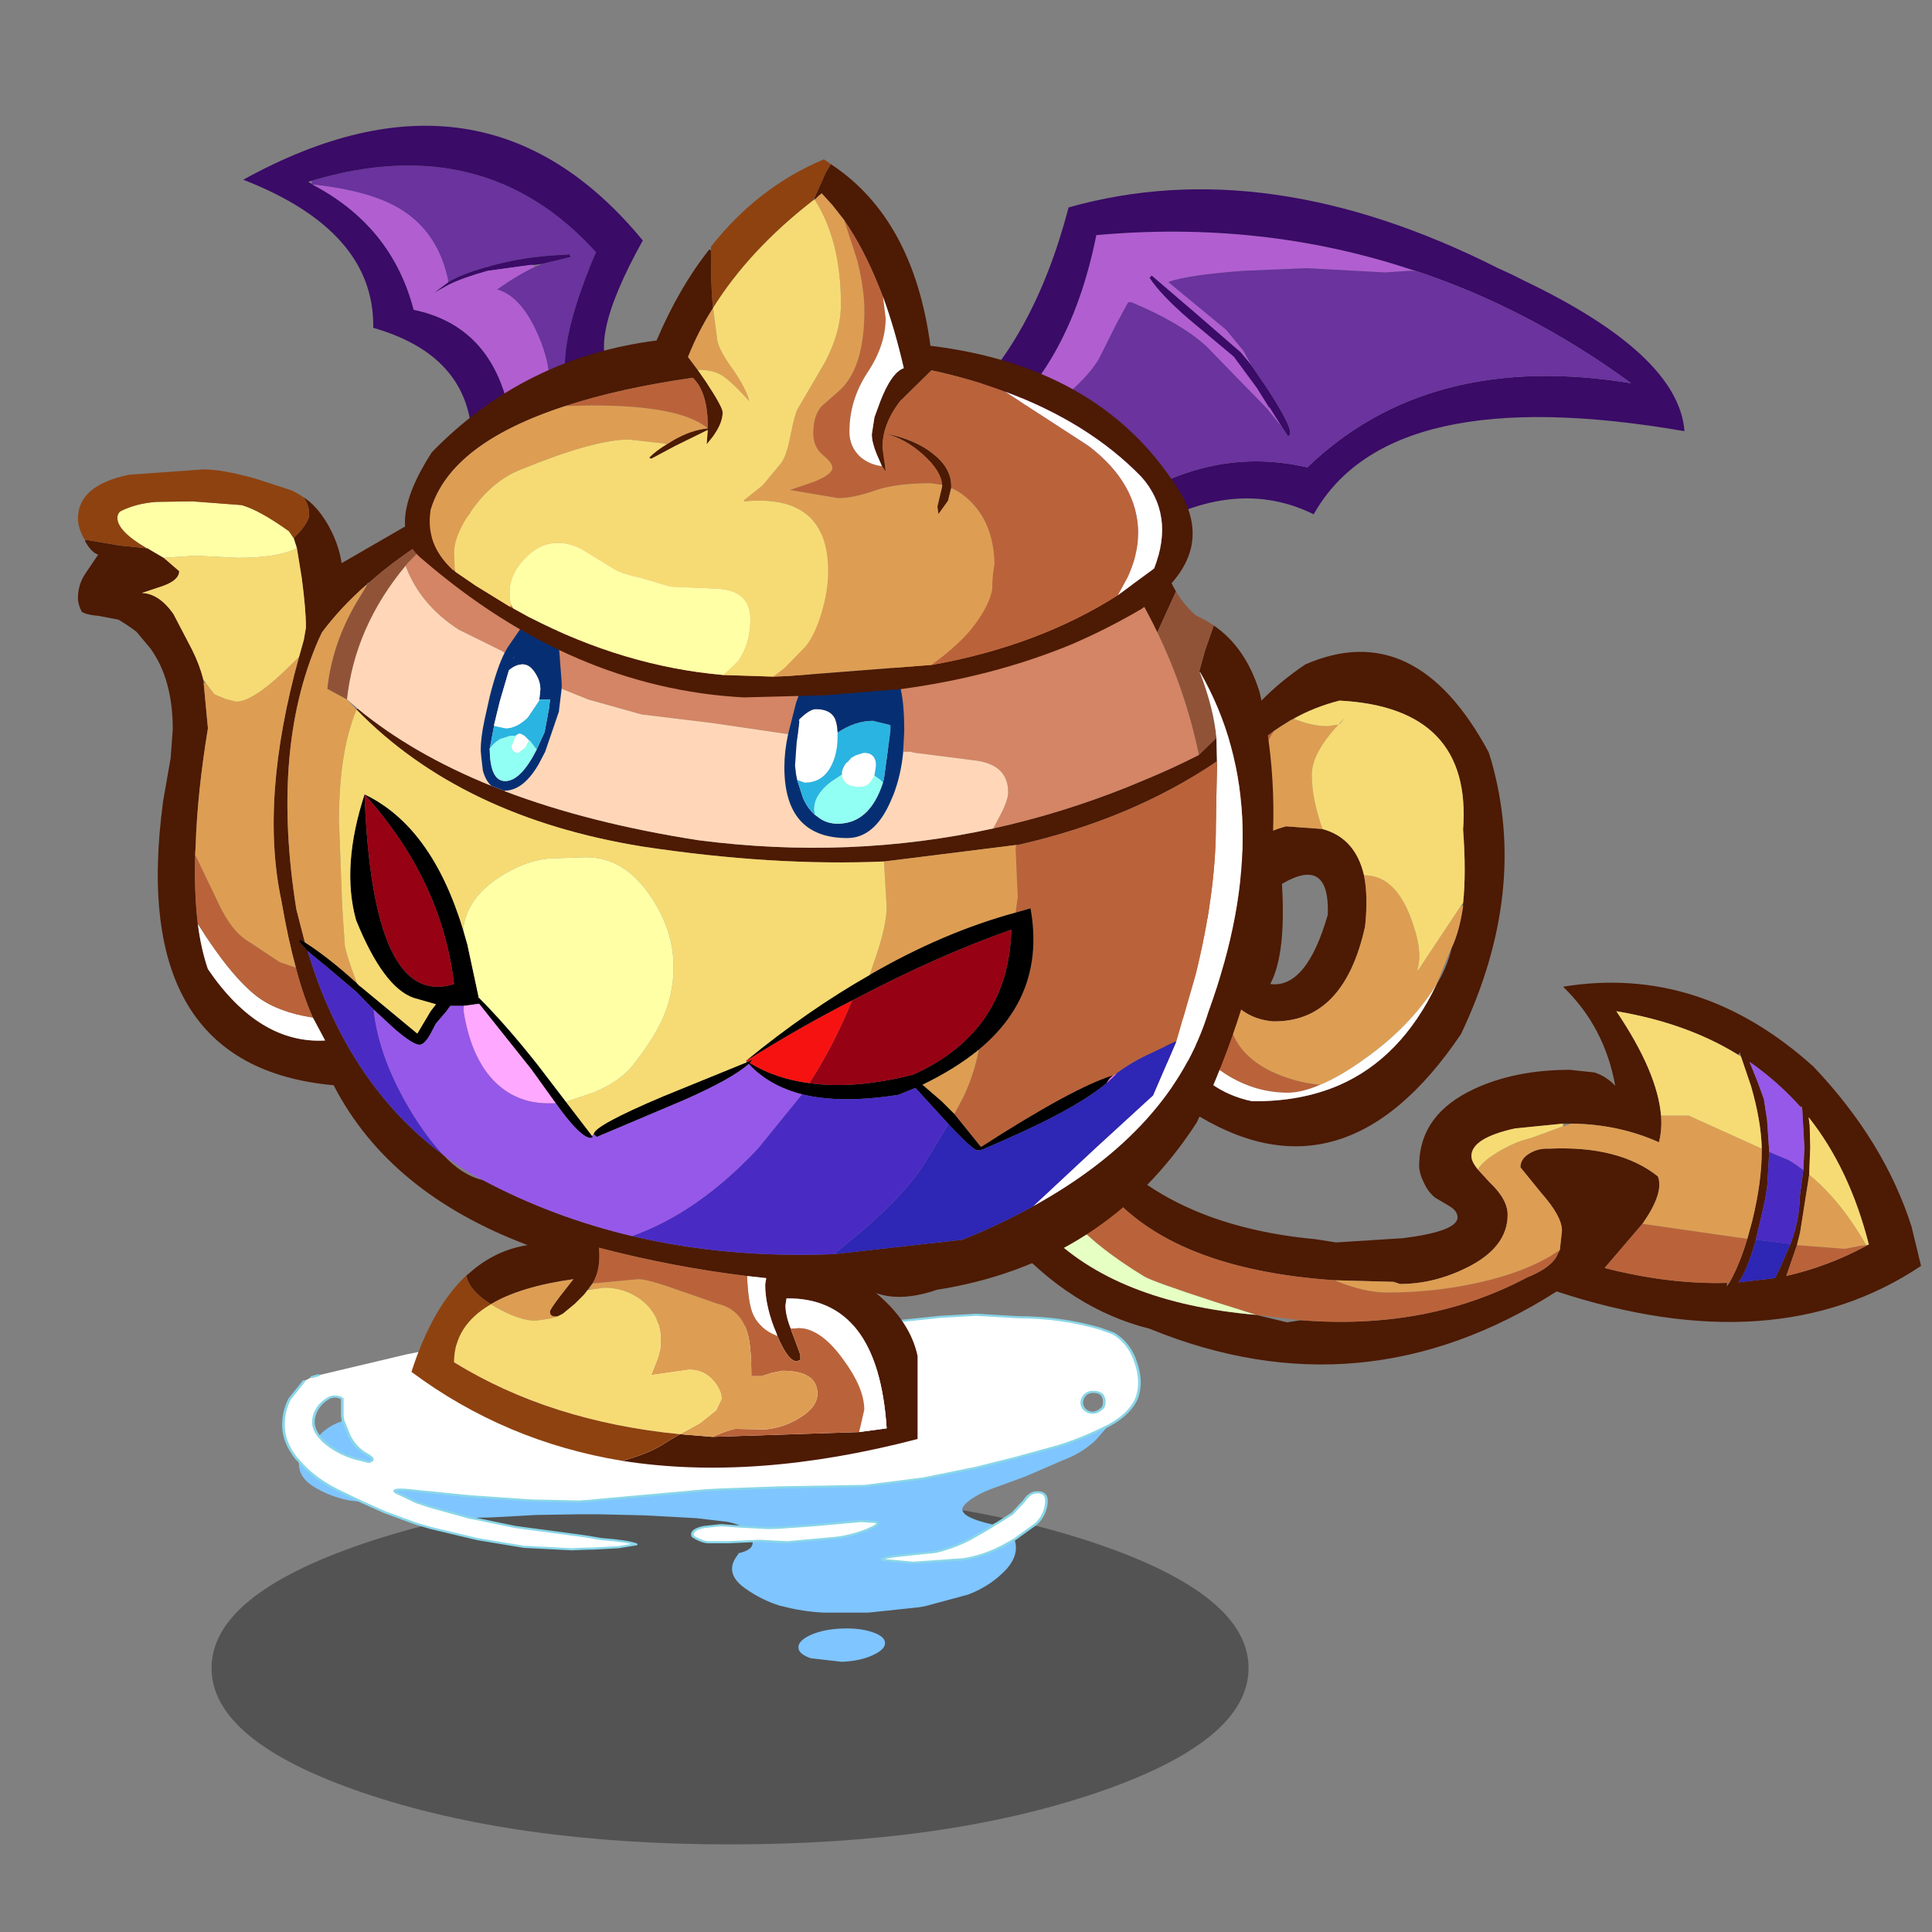 <svg xmlns:ffdec="https://www.free-decompiler.com/flash" xmlns:xlink="http://www.w3.org/1999/xlink" ffdec:objectType="frame" height="90" width="90" xmlns="http://www.w3.org/2000/svg"><rect width="100%" height="100%" fill="#808080" stroke="none"/><use ffdec:characterId="25" height="100.3" transform="matrix(.798 0 0 .798 -.04 5.866)" width="113.35" xlink:href="#a"/><defs><g id="a" transform="translate(.05 -7.35)"><use ffdec:characterId="2" height="34.45" transform="translate(12.35 87.1) scale(.597)" width="101.4" xlink:href="#b"/><use ffdec:characterId="4" height="33.4" transform="translate(55.85 11.05) scale(.622)" width="68.3" xlink:href="#c"/><use ffdec:characterId="6" height="28.35" transform="translate(14.2 7.35) scale(.622)" width="37.5" xlink:href="#d"/><use ffdec:characterId="7" height="49.2" transform="matrix(.516 0 0 .413 16.473 76.688)" width="97.15" xlink:href="#e"/><use ffdec:characterId="9" height="35.85" transform="translate(58.9 57.35) scale(.622)" width="85.6" xlink:href="#f"/><use ffdec:characterId="17" height="93.7" transform="translate(4.55 27.4) scale(.622)" width="133.9" xlink:href="#g"/><use ffdec:characterId="19" height="50.55" transform="translate(23.65 9.3) scale(.622)" width="73.9" xlink:href="#h"/></g><g id="l" fill-rule="evenodd"><path d="m27.65 16.5-1-1.2-4.15-3.6-4.2-3.6-.2.2q1 1.55 3.65 3.85L26 15.7l2.25 3.05.05.1 1 1.6-.2.1-2.2-2.25-3.5-3.6q-2.45-2.2-7-4.1h-.3l-.15.25-1 1.85-1.55 3.1q-.85 1.55-3 3.4-1.25 1.1-4.1 2.2-.65.25-2.15 1.35L3 23.2l-.4-.35q7.95-5.8 10.5-18.55 15.5-1.4 29.45 3.2l.5.15h-.55l-2.35.15-7.35-.4-5.9.25q-5.3.4-7.05 1.05l5.45 4.5 1.6 1.95.75 1.35m1.7 3.95 1.2 1.9-1.45-1.8.25-.1" fill="#b15ed1"/><path d="m29.3 20.45-1-1.6-.05-.1L26 15.7l-4.25-3.55Q19.1 9.85 18.1 8.3l.2-.2 4.2 3.6 4.15 3.6 1 1.2 1.5 2.2q2.15 3.3 2.15 4.15l-.05.2-.15.15-.1-.15-.45-.7-1.2-1.9h-.05m13.75-12.8-.5-.15Q28.6 2.9 13.1 4.3 10.55 17.05 2.6 22.85L0 20.7q7.2-6.4 10.5-19 18.6-5.25 40.3 5.7l1.2.55 1.2.6Q67.75 15.5 68.3 22.7q-27.7-4.8-34.8 7.8-8.2-4.05-18.1 2.9l-2.35-1.95q9.6-7.75 19.85-5.35 11.45-11 30.4-7.9-9.65-7.05-20.25-10.55" fill="#3a0b67"/><path d="m27.65 16.5-.75-1.35-1.6-1.95-5.45-4.5q1.75-.65 7.05-1.05l5.9-.25 7.35.4 2.35-.15h.55q10.6 3.5 20.25 10.55-18.95-3.1-30.4 7.9-10.25-2.4-19.85 5.35L3 23.2l1.15-.45q1.5-1.1 2.15-1.35 2.85-1.1 4.1-2.2 2.15-1.85 3-3.4l1.55-3.1 1-1.85.15-.25h.3q4.55 1.9 7 4.1l3.5 3.6 2.2 2.25.2-.1h.05l-.25.1 1.45 1.8.45.7.1.15.15-.15.05-.2q0-.85-2.15-4.15l-1.5-2.2" fill="#6a339e"/></g><g id="m" fill-rule="evenodd"><path d="m28.05 12.95 2.7-.65-.15-.25-.6.05q-3.85.15-7.35 1.2-2.15.6-3.4 1.35-.9-4.6-4.45-6.8Q12 6.1 6.5 5.5l-.05-.05-.05-.3Q22.65.3 33.1 11.85q-4.5 10.55-2.05 13.8L27.8 27l.75-1.8.15-1.35q0-2.1-1.35-4.9-1.5-3.05-3.55-3.6 2-1.4 3.5-2.1l.75-.3" fill="#6a339e"/><path d="M19.25 14.65q1.25-.75 3.4-1.35 3.5-1.05 7.35-1.2l.6-.05.15.25-2.7.65-.75.1h-.35l-4 .55q-2.2.6-3.65 1.3l-1.45.8 1.4-1.05m11.8 11q-2.45-3.25 2.05-13.8Q22.65.3 6.4 5.15l-.3.1.35.2.05.05q7.45 3.9 9.5 11.75 7.7 1.6 9.15 10.5l-3.75.6q-.8-7-9.2-9.4.15-9.1-12.2-13.9 22.55-12.45 37.5 5.7-5.6 10.05-2.6 12.7l-3.85 2.2" fill="#3a0b67"/><path d="M27.3 13.25q-1.5.7-3.5 2.1 2.05.55 3.55 3.6 1.35 2.8 1.35 4.9l-.15 1.35-.75 1.8-2.65.75q-1.45-8.9-9.15-10.5Q13.95 9.4 6.5 5.5q5.5.6 8.3 2.35 3.55 2.2 4.45 6.8l-1.4 1.05 1.45-.8q1.45-.7 3.65-1.3l4-.55h.35v.2" fill="#b15ed1"/></g><g id="e"><path d="M92.6 11.3q.3.5.25 1.15 0 .6-.4.95-.45.45-.95.45-.55-.05-.9-.5-.3-.4-.3-1 .05-.65.45-1.1l.05-.05q.4-.35.9-.3.45 0 .8.3l.1.1" fill="#fff" fill-opacity="0" fill-rule="evenodd" transform="translate(.15 .15)"/><path d="m58.4 2.4 1.4-.2 5.6-.75L74.25.3l4.1-.3 4.75.35q4.85 0 9.25 1.6l.55.25 1 .45q1.6 1.2 2.35 3.5l.1.35q.85 2.85.2 5.2l-.2.55q-.7 1.6-2.3 2.9l-.55.4-.2.15-.2.1q-2.7 1.7-5.4 2.75l-4.95 1.7-4.3 1.35-6.1 1.55-6.65 1.05h-.35l-9.25.2-6.7.3-1.55.1-12.05 1.35-.8.1-.35.05h-.1l-1.1.1-5.45-.15-6.95-.6-6-.75q-3-.45-2.35.2l2.35 1.4 1.45.6 4.6 1.6.25.05h.05L26.25 30l5.1.85 2.1.35 1.1.2.45.1.95.2q3.05.3 3.95.75l-2 .4-2.9.2h-.45l-1.1.05-.8.05-5.45-.35-5.3-1.1-5.2-1.55-1.65-.6-3.6-1.65-2.6-1.45L6.1 24.8q-2.7-1.7-4.35-4.1l-.1-.2-.1-.05Q-.1 17.95 0 15.25q.05-1.8.7-3.35l1.6-2.5.9-.6.75-.25L13.9 5.6q25.5-6.65 44.5-3.2m22 27.3.05-.05.3-.2 1.7-1.35 1.35-1.8q.5-.95 1.1-1.15l.2-.05q1.35-.15 1.2 1.55-.15 1.7-1.15 2.9L83.2 31.3l-.1.1-.4.35-.9.65q-2.35 1.65-4.85 2.15l-5.7.5-3.5-.4q-.2-.35 2.3-.65l3.8-.5q2.2-.7 3.9-1.85l1.75-1.25.9-.7M53.05 32l-2.75.15h-2.2q-.65 0-1.5-.6l-.3-.25-.05-.25q0-.7 1.3-1.05l1.85-.25h.2l2.2.2h.05l3.05.2 1.2-.05 3.9-.35 5.35-.6 1.75.15q.55.3-1.4 1.25-1.95.9-3.85 1.05l-4.8.55-.95-.05-.75-.05-1.3-.1h-.4l-.55.05h-.05M92.6 11.3l-.1-.1q-.35-.3-.8-.3-.5-.05-.9.3l-.05.05q-.4.45-.45 1.1 0 .6.3 1 .35.45.9.5.5 0 .95-.45.4-.35.4-.95.05-.65-.25-1.15M6.75 15l-.1-.65V11.9l-.15-.15q-.85-.45-1.55.15-1.1.85-1.45 2.3-.4 1.55.5 2.95l.5.7q1.45 1.65 3.55 2.45l1.6.5q.9-.3-.25-1.1-1.2-.8-1.95-2.55L6.75 15" fill="#fff" fill-rule="evenodd" transform="translate(.15 .15)"/><path d="m93.3 15.7-1.4 2q-1.6 1.9-3.8 2.9l-4.15 2.25-3.95 1.8q-1.45.7-2.4 1.6-.4.35-.7.85-.7 1.45 3.5 2.6l-.9.7-1.75 1.25q-1.7 1.15-3.9 1.85l-3.8.5q-2.5.3-2.3.65l3.5.4 5.7-.5q2.5-.5 4.85-2.15l.9-.65q.55 2.05-.8 4.05-1.8 2.5-4.45 3.75l-4.9 1.65-.7.15-5.7.75H61.1q-2.4-.15-4.65-.9l-.35-.1q-2.05-.8-3.9-2.45-2.4-2.15-.85-4.65l.15-.3q1.75-.5 1.55-1.7h.05l.55-.05h.4l1.3.1.75.05.95.05 4.8-.55q1.9-.15 3.85-1.05 1.95-.95 1.4-1.25l-1.75-.15-5.35.6-3.9.35-1.2.05-3.05-.2-.05-.05q-.85-.5-1.7-.65l-3.4-.5-5.9-.4-5.2-.15h-2.15l-4.95.1-5.05.35-2.1.05h-.25l-4.6-1.6-1.45-.6-2.35-1.4q-.65-.65 2.35-.2l6 .75 6.95.6 5.45.15 1.1-.1h.1l.35-.05.8-.1 12.05-1.35 1.55-.1 6.7-.3 9.25-.2h.35l6.65-1.05 6.1-1.55 4.3-1.35 4.95-1.7q2.7-1.05 5.4-2.75l.2-.1M8.85 26.45l-1.4-.2q-2.25-.55-4.1-2-1.75-1.4-1.6-3.55 1.65 2.4 4.35 4.1l2.75 1.65m50.8 18.8q1.45-.8 3.5-.9 2.05-.1 3.45.5 1.45.6 1.45 1.55 0 .95-1.45 1.75-1.4.8-3.45.9l-3.5-.5q-1.4-.6-1.4-1.55 0-.95 1.4-1.75M6.75 15l.7 2.15Q8.2 18.9 9.4 19.7q1.15.8.25 1.1l-1.6-.5q-2.1-.8-3.55-2.45l-.5-.7.25-.35q1.1-1.3 2.5-1.8" fill="#7fc5ff" fill-rule="evenodd" transform="translate(.15 .15)"/><path d="m58.55 2.55 1.4-.2 5.6-.75L74.4.45l4.1-.3 4.75.35q4.85 0 9.25 1.6l.55.25 1 .45q1.6 1.2 2.35 3.5l.1.35q.85 2.85.2 5.2l-.2.55q-.7 1.6-2.3 2.9l-.55.4-.2.15-.2.1q-2.7 1.7-5.4 2.75l-4.95 1.7-4.3 1.35-6.1 1.55-6.65 1.05h-.35l-9.25.2-6.7.3-1.55.1-12.05 1.35-.8.1-.35.05h-.1l-1.1.1-5.45-.15-6.95-.6-6-.75q-3-.45-2.35.2l2.35 1.4 1.45.6 4.6 1.6.25.05h.05l4.85 1.25 5.1.85 2.1.35 1.1.2.45.1.95.2q3.05.3 3.95.75l-2 .4-2.9.2h-.45l-1.1.05-.8.05-5.45-.35-5.3-1.1-5.2-1.55-1.65-.6-3.6-1.65L9 26.6l-2.75-1.65q-2.7-1.7-4.35-4.1l-.1-.2-.1-.05Q.05 18.1.15 15.4q.05-1.8.7-3.35l1.6-2.5m78.1 20.3.05-.05.3-.2 1.7-1.35 1.35-1.8q.5-.95 1.1-1.15l.2-.05q1.35-.15 1.2 1.55-.15 1.7-1.15 2.9l-1.95 1.75-.1.1-.4.35-.9.65Q79.6 34.2 77.1 34.7l-5.7.5-3.5-.4q-.2-.35 2.3-.65l3.8-.5q2.2-.7 3.9-1.85l1.75-1.25.9-.7m-27.35 2.3-2.75.15h-2.2q-.65 0-1.5-.6l-.3-.25-.05-.25q0-.7 1.3-1.05l1.85-.25h.2l2.2.2H52l3.05.2 1.2-.05 3.9-.35 5.35-.6 1.75.15q.55.3-1.4 1.25-1.95.9-3.85 1.05l-4.8.55-.95-.05-.75-.05-1.3-.1h-.4l-.55.05h-.05M3.35 8.95l.75-.25m88.65 2.75q.3.5.25 1.15 0 .6-.4.95-.45.45-.95.45-.55-.05-.9-.5-.3-.4-.3-1 .05-.65.45-1.1l.05-.05q.4-.35.9-.3.45 0 .8.3l.1.1M4.15 17.3q-.9-1.4-.5-2.95.35-1.45 1.45-2.3.7-.6 1.55-.15l.15.15v2.45l.1.65.7 2.15q.75 1.75 1.95 2.55 1.15.8.25 1.1l-1.6-.5q-2.1-.8-3.55-2.45l-.5-.7z" fill="none" stroke="#89d6e8" stroke-linecap="round" stroke-linejoin="round" stroke-width=".3"/></g><g id="n" fill-rule="evenodd"><path d="M27.4 31.7q11.85.95 21.2-4 2.1-.85 2.75-1.9l.35-.7.2-1.8q0-1.35-1.95-3.55L48 17.35q0-.8.85-1.3.8-.5 1.85-.45 6.55-.3 10.2 2.6.6 1.55-1.45 4.45L55.9 26.8q6.05 1.55 11.5 1.4l-.05.35.25-.35q.95-1.65 1.7-4.15l.45-1.65q.9-3.65.9-6.6v-.2q-.05-2.55-1-5.85l-.95-2.8-.1-.4-.15.25Q63.6 3.8 57 2.7q3.85 5.7 4.2 9.8.1 1.35-.2 2.5-3.8-1.7-8.2-1.75H52l-4.5.45q-4.1.9-4.1 2.6 0 .5.6 1.25l1.1 1.2q1.7 1.6 1.7 3.05 0 3.1-3.9 5-3.05 1.5-6.2 1.5l-.6-.2-5.55-.15Q15.25 26.9 9.1 19.4l-3.55 2.45L3.4 23.3q6.55 6.75 19.8 7.9l2.9.7 1.3-.2M10.2 16.8q6.7 6.2 18.6 7.3l.3.05 1.6.25L37 24q5.1-.65 5.1-1.95 0-.6-.75-1.05L40 20.2q-.7-.55-1.1-1.5-.45-.9-.4-1.7.1-4.65 5.15-7 3.85-1.8 9-1.8l2.3.25q1.1.35 1.95 1.25-1-5.55-4.9-9.3 12.85-2.1 23.5 7.5 6.7 7.05 9.25 15.15v.05l.85 3.5Q71.95 35.75 51.4 29q-18.3 11.65-38.2 3.5Q5.8 30.65 0 24.1l10.2-7.3m64.1-5.1q-2.15-2.4-4.8-4.25l.75 1.85.6 1.65.3 1.95.2 2.95v.05l-.15 2.6q0 1.2-1 5.15l-.1.5q-.85 3-1.65 4l3.45-.4.55-1.15.9-2.05q.85-2.3.85-4.3l.35-2.65.1-2.1-.2-3.6-.05-.3-.1.1m6.4 12.9q-1.8-7.1-5.65-11.95l.1.8.05 2.05-.1 2.55-.85 5.4-.3 1.2-1 2.9q3.95-.9 7.55-2.85l.2-.1" fill="#4d1a03"/><path d="M23.2 31.2 19.4 30q-5.85-1.9-6.7-2.4-4.7-2.85-7.15-5.75L9.1 19.4q6.15 7.5 21.45 8.55 2.75 1.15 4.95 1.15 4.9 0 9.5-1.15 4.15-1.05 6.7-2.85l-.35.7q-.65 1.05-2.75 1.9-9.35 4.95-21.2 4l-4.1-.5h-.1m57.3-6.5q-3.6 1.95-7.55 2.85l1-2.9 4.5.35 1.25-.25.75-.1.05.05m-11.2-.65q-.75 2.5-1.7 4.15h-.2q-5.45.15-11.5-1.4l3.55-4.15 8.7 1.25 1.15.15" fill="#ba633a"/><path d="M51.7 25.1q-2.55 1.8-6.7 2.85-4.6 1.15-9.5 1.15-2.2 0-4.95-1.15l5.55.15.6.2q3.15 0 6.2-1.5 3.9-1.9 3.9-5 0-1.45-1.7-3.05l-1.1-1.2q.45-.75 1.75-1.55 1.7-1.05 3.25-1.4l3-1.1.8-.25q4.4.05 8.2 1.75.3-1.15.2-2.5h2.6l6.85 3.1v.2q0 2.95-.9 6.6l-.45 1.65-1.15-.15-8.7-1.25q2.05-2.9 1.45-4.45-3.65-2.9-10.2-2.6-1.05-.05-1.85.45-.85.5-.85 1.3l1.95 2.4q1.95 2.2 1.95 3.55l-.2 1.8m23.4-7.05q2.95 2.4 5.35 6.6l-.75.1-1.25.25-4.5-.35.3-1.2.85-5.4" fill="#dd9e53"/><path d="m75.1 18.05.1-2.55-.05-2.05-.1-.8Q78.9 17.5 80.7 24.6l-.25.05q-2.4-4.2-5.35-6.6m-6.4-11.1.95 2.8q.95 3.3 1 5.85l-6.85-3.1h-2.6q-.35-4.1-4.2-9.8 6.6 1.1 11.45 4.1l.25.15M44 17.55q-.6-.75-.6-1.25 0-1.7 4.1-2.6l4.5-.45v.25l-3 1.1q-1.55.35-3.25 1.4-1.3.8-1.75 1.55" fill="#f6db74"/><path d="M5.55 21.85Q8 24.75 12.7 27.6q.85.5 6.7 2.4l3.8 1.2Q9.95 30.05 3.4 23.3l2.15-1.45" fill="#e6ffc2"/><path d="m71.35 15.9 1.9.8q.65.4 1.3.9l-.35 2.65q0 2-.85 4.3l-3.25-.4.1-.5q1-3.95 1-5.15l.15-2.6" fill="#492bc4"/><path d="m73.35 24.55-.9 2.05-.55 1.15-3.45.4q.8-1 1.65-4l3.25.4" fill="#2e26b4"/><path d="m74.3 11.7.15.2.2 3.6-.1 2.1q-.65-.5-1.3-.9l-1.9-.8v-.05l-.2-2.95-.3-1.95-.6-1.65-.75-1.85q2.65 1.85 4.8 4.25" fill="#9658e9"/></g><g id="g"><use ffdec:characterId="10" height="46.4" transform="translate(100.4 17.15)" width="33.5" xlink:href="#i"/><use ffdec:characterId="12" height="93.7" width="112.2" xlink:href="#j"/></g><g id="i" fill-rule="evenodd"><path d="M116.8 33.75q3.1.85 3.9 4.35.4 2 .1 4.8-2 9.05-8.7 8.9-2.55-.25-3.95-2.15v-.1l-.05.05q-1.1-1.6-1.5-4.2l1.5 1.6 1-8.4q-2.1.95-3.6 4.7 1-3.85 2.75-6.2l.15-.2q2-2.65 5-3.4l3.4.25M130 40.7q.3-2.85 0-6.9.85-11.45-11.6-12.1-2.35.6-4.3 1.7l-.3.15-.95.6-.6.4Q107 28.3 104.5 36q1.3-11.4 10.7-17.7 10.35-4.5 17.2 8.25l.25.8q3.5 12.3-2.85 25.65-11.1 16.45-25.4 7.2-2.85-2.7-2.2-8.2l.8 1.7.35.6q2.45 4.1 6.85 5 4.55.05 8.15-1.5 5.85-2.55 9.15-9.45 1-1.6 1.45-3.5.7-1.5 1.05-3.85v-.3m-18.1 7.6q3.4.45 5.4-6.5.2-5.55-4.3-2.9.4 6.6-1.1 9.4" fill="#4d1a03" transform="translate(-100.4 -17.15)"/><path d="M102.2 52q-4.55-6.45 2.3-16 2.5-7.7 7.75-11.45-1.2 1.85-2.5 5.45-1.45 4.15-1.45 5.9l.1 1-.15.2q-1.75 2.35-2.75 6.2 1.5-3.75 3.6-4.7l-1 8.4-1.5-1.6q.4 2.6 1.5 4.2l.05.05q-.25.4-.25.75 0 4.1 4.1 6.1 2.25 1.05 4.6 1.25-1.75.75-3.05.75-3.1 0-5.85-1.75-3.75-2.4-4.45-7.15l-.05-.1v.1q-.3.25-.3 2.35l.1 1.75-.8-1.7" fill="#ba633a" transform="translate(-100.4 -17.15)"/><path d="M118.3 23.95q-2.5 2.7-2.5 4.7 0 2.25 1 5.1l-3.4-.25q-3 .75-5 3.4l-.1-1q0-1.75 1.45-5.9 1.3-3.6 2.5-5.45l.6-.4.95-.6.3-.15q1.7.7 3.2.7l1-.15m2.4 14.15h.05q2.75 0 4.25 3.75 1.3 3.3.7 5.15v.1h.05v-.05l4.05-6.1.2.05q-.35 2.35-1.05 3.85l-.05.05-1.4 3.45q-2.4 3.85-6.5 6.8-2.45 1.8-4.4 2.6-2.35-.2-4.6-1.25-4.1-2-4.1-6.1 0-.35.25-.75 1.4 1.9 3.95 2.15 6.7.15 8.7-8.9.3-2.8-.1-4.8" fill="#dd9e53" transform="translate(-100.4 -17.15)"/><path d="M116.8 33.75q-1-2.85-1-5.1 0-2 2.5-4.7l-1 .15q-1.5 0-3.2-.7 1.95-1.1 4.3-1.7 12.45.65 11.6 12.1.3 4.05 0 6.9l-.2.25-4.05 6.1-.05-.05q.6-1.85-.7-5.15-1.5-3.75-4.25-3.75h-.05q-.8-3.5-3.9-4.35m1.5-9.8.2-.15.4-.5-.6.65" fill="#f6db74" transform="translate(-100.4 -17.15)"/><path d="M127.5 48.35q-3.3 6.9-9.15 9.45-3.6 1.55-8.15 1.5-4.4-.9-6.85-5l-.35-.6-.1-1.75q0-2.1.3-2.35h.05q.7 4.75 4.45 7.15 2.75 1.75 5.85 1.75 1.3 0 3.05-.75 1.95-.8 4.4-2.6 4.1-2.95 6.5-6.8" fill="#fff" transform="translate(-100.4 -17.15)"/></g><g id="o" fill-rule="evenodd"><path d="m96.95 7.9 4.95.3q.25 1.75 1.15 3.25l-1.75 3.85q-1.85-3.85-4.35-7.4m9.65 6.75q3 2.05 4.3 6.25 4.35 18.5-5.9 40.4Q96.45 74.5 80.6 77q-3.35 1.15-5.7.3 3.2 2.65 3.9 5.9V91q-15.3 4-27.7 2.05 2.35-.65 3.65-1.45.95-.6 1.75-1.05l3.05.25 13.75-.45 2.6-.35q-.8-12.3-9.4-12.2l-.1.65q0 .95.5 2.2v.05l.35.9.55 1.5v.5l-.35.1q-.8 0-1.8-2.35l-.05-.15q-1.1-2.6-1.1-4.7l.1-.6-1.8-.2h-.05q-6.95-.85-13.85-2.65.2 2-.6 3.35l-.3.4-.1.1-.05.1-.35.45-.85.85-1.15.95-.3.15-.2.1h-.2q-.5 0-.5-.45 0-.2.95-1.45L46.5 76q-5 .7-7.75 2.35-2.05-1.3-2.3-2.7l.15-.1q2.45-2.25 5.6-2.75-13-4.9-18.2-15Q4.6 56.05 8 31.1l.7-4 .2-2.7q0-4.7-2.1-7.6l-1.3-1.55q-.55-.45-1.7-1.15l-1.85-.35q-1.2-.1-1.6-.4Q0 12.65 0 12.1q0-1.25.65-2.25L1.9 8Q1.25 7.8.65 6.7l.05-.1 3.25.55 2.5.25.15.05 1.45.85L9.5 9.55q0 .85-1.55 1.4L6 11.6q1.6.05 2.95 1.95l1.75 3.35q.7 1.4 1.05 2.75h-.05l.05.05.05.35.4 4.25q-1 6.1-1.15 11l-.05.85q-.1 3.6.25 6.5.3 2.35.95 4.25 4.8 7.05 11 6.7l-1.15-2.15q-.9-2-1.6-4.7Q19.7 44 19.1 40.5q-2.05-9.55 1.65-22.9l.45-1.6.2-1.15q0-1.7-.4-4.7l-.45-2.75-.3-.95.75-.8q.7-.9.7-1.4 0-.95-.55-1.65 1.2.75 2.2 2.4 1.1 1.85 1.4 3.8l8.65-5 3.85.25q-1.9.95-3.6 2-3.6 2.15-6.35 4.6h-.1l-.05.1-.1.1q-2.4 2.1-4.15 4.45l-.35.75Q18.1 26.3 20.5 41.3l.8 3.1-.5-.3-.05.2.8.9.55 1.7q3.85 11.25 12.2 17.45 1.75 1.9 3.7 2.35 6.6 3.5 14 5.25 8.9 2.1 18.95 1.7L83 72.3q3.6-1.45 6.65-3.15 13.05-7.2 16.45-18.25 6.8-18.7-.8-31.9l-.1.1.55-2 .85-2.45m.25 10.55.05 2.2q-8.05 5.45-18.7 7.85h-.15l-12.4 1.55q-10.4.45-22.65-1.4-17-2.75-26.85-12.85l.1-.1Q31.4 26.7 38.8 29.7l1.2.45h.05v.05q7.9 3 18.15 4.6 14.25 1.85 27.7-1.1 6.35-1.4 12.5-3.85l2.05-.85q2.4-1 4.75-2.2l1.65-1.6" fill="#4d1a03"/><path d="M103.05 11.45q.7 1.2 1.85 2.25.9.4 1.7.95l-.85 2.45-.55 2 .1-.05q1.3 3.4 1.55 6.15l-1.65 1.6q-1.25-6-3.9-11.5l1.75-3.85m-69.4-5.4-2.75 2.8-.15.2q-4.75 5.7-5.5 12.55l-1.85-1q.45-4.2 2.7-8.05l1-1.65.2-.25q2.75-2.45 6.35-4.6" fill="#915338"/><path d="M105.3 19.05V19q7.6 13.2.8 31.9-3.4 11.05-16.45 18.25l5.9-5.5 5.35-4.9 2.2-5.1 1.8-6.25q1.9-7.7 1.9-14l.1-6-.05-2.2q-.25-2.75-1.55-6.15m-83.25 32.4 1.15 2.15q-6.2.35-11-6.7-.65-1.9-.95-4.25 3.1 4.95 5.6 6.85 1.95 1.45 5.2 1.95m51.25 38.9.1-.35.4-1.75q0-2.05-2-4.75-2.1-2.9-4.15-2.9l-.75.05q-.5-1.25-.5-2.2l.1-.65q8.6-.1 9.4 12.2l-2.6.35m-7.75-9.05q-1.55-.65-2.15-1.9-.5-1-.6-3.7l1.8.2-.1.6q0 2.1 1.1 4.7l-.05.1" fill="#fff"/><path d="m37.25 4.05 59.7 3.85q2.5 3.55 4.35 7.4 2.65 5.5 3.9 11.5-2.35 1.2-4.75 2.2l-2.05.85q-6.15 2.45-12.5 3.85l.45-.85q.95-1.7.95-2.55 0-2.65-3.25-3l-5.5-.7-.25-.05-.1-.05h-.75l.05-.2-10.8-1.6-.05.15-7.15-1.05-6.6-.8-5-1.4-2.35-.95-.15-.1-4.5-2.85.05-.05h-.05v.05l-.85-.5-.35-.2-3.95-1.95q-3.65-2.35-5-6l.15-.2 2.75-2.8q1.7-1.05 3.6-2M67.7 23.7v-.2l.05-.1q-.15.1-.05.3" fill="#d38565"/><path d="m40.9 17.7 4.5 2.85.15.1 2.35.95 5 1.4 6.6.8 7.15 1.05.05-.15 10.8 1.6-.05.2h.75l.1.05.25.05 5.5.7q3.25.35 3.25 3 0 .85-.95 2.55l-.45.85q-13.45 2.95-27.7 1.1-10.25-1.6-18.15-4.6v-.05H40l-1.2-.45q-7.4-3-12.55-7.25l-.05-.05-.95-.8q.75-6.85 5.5-12.55 1.35 3.65 5 6L39.7 17l.35.2.85.5-.05.05.05-.05m4.3 5h-.05.05m-6.55 3.65v-.15l-.05.05.05.1" fill="#ffd7b8"/><path d="m106.9 27.4-.1 6q0 6.3-1.9 14l-1.8 6.25-2.3 1.1q-1.8.8-3.35 1.95l-.25.15Q93.45 58 84.75 63.6l-2.5-3.1.85-1.6q1-2.1 1.45-4.45 6.3-5.2 4.85-13.25l-1.4.4.2-1.45-.2-4.5.05-.4h.15q10.65-2.4 18.7-7.85M20.45 46.75q.7 2.7 1.6 4.7-3.25-.5-5.2-1.95-2.5-1.9-5.6-6.85-.35-2.9-.25-6.5l2.3 4.8q1.1 2.25 2.4 3.15l3.25 2.15 1.5.5m39.1 44.05q1.5-.65 2.15-.75l2.8.05q1.75-.15 3.25-1.1 1.65-1 1.65-2.25 0-2.15-3.3-2.15l-1 .2-.9.3h-1q0-2.8-.35-4-.65-2.3-2.85-2.8l-3.45-1.2Q53.5 76 52.6 76l-4.3.4q.8-1.35.6-3.35 6.9 1.8 13.85 2.65h.05q.1 2.7.6 3.7.6 1.25 2.15 1.9l.1.05q1 2.35 1.8 2.35l.35-.1v-.5l-.55-1.5-.35-.9v-.05l.75-.05q2.05 0 4.15 2.9 2 2.7 2 4.75L73.4 90l-.1.35-13.75.45" fill="#ba633a"/><path d="m75.65 36.8 12.4-1.55-.05.4.2 4.5-.2 1.45q-6.8 1.85-13.7 5.85l.65-1.9q.95-2.85.95-4.5l-.25-4.25m8.9 17.65q-.45 2.35-1.45 4.45l-.85 1.6-1.2-1.2-1.8-1.55q3.1-1.5 5.3-3.3M27.1 10.9l-1 1.65q-2.25 3.85-2.7 8.05l1.85 1 .9.95q-1.65 3.95-1.65 10.4l.3 8.05.25 3.7q.2 1.1 1.15 3.55-2.7-2.45-4.9-3.85l-.8-3.1q-2.4-15 2.05-25.25l.35-.75q1.75-2.35 4.15-4.45l.05.05m-6.35 6.7q-3.7 13.35-1.65 22.9.6 3.5 1.35 6.25l-1.5-.5-3.25-2.15q-1.3-.9-2.4-3.15l-2.3-4.8.05-.85q.15-4.9 1.15-11l-.4-4.25h.2l.8 1.05 1.05.45 1 .25q1.45 0 4.3-2.65l1.6-1.55M56.5 90.55l1.9-1.05 1.5-1.2.5-1.05q0-.8-.7-1.65-.9-1.1-2.35-1.1l-3.55.5.55-1.4q.35-.9.35-1.8 0-2.5-1.9-3.9-1.5-1.1-3.4-1.1L48 77v-.2l.3-.4 4.3-.4q.9 0 3.95 1.1L60 78.3q2.2.5 2.85 2.8.35 1.2.35 4h1l.9-.3 1-.2q3.3 0 3.3 2.15 0 1.25-1.65 2.25-1.5.95-3.25 1.1l-2.8-.05q-.65.1-2.15.75l-3.05-.25M45 79.5l-.7.2-1.35.2q-1.5 0-3.8-1.3l-.4-.25Q41.5 76.7 46.5 76l-1.25 1.6q-.95 1.25-.95 1.45 0 .45.5.45h.2" fill="#dd9e53"/><path d="m88 41.6 1.4-.4q1.45 8.05-4.85 13.25-2.2 1.8-5.3 3.3l1.8 1.55 1.2 1.2 2.5 3.1q8.7-5.6 12.45-6.75-.4.25-.65.75-1.75 1.45-4.8 3.05-2.45 1.3-6.9 3.2h-.05l-.1.05h-.3q-.4 0-2.7-2.45l-3.1-3.4-1.6.65q-5.4.85-9.05-.05-3.1-.8-5-2.85-1.55 1.4-6.1 3.4l-8.15 3.45-.3-.25q0-.8 6.5-3.55l7.85-3.2.05-.05h.05l.5-.25-.3.35q2.45 1.5 5.6 1.9 4.25.6 9.75-.8 8.95-4.05 9.2-13.6-6.95 2.45-14.45 6.4l-.5.25q-4.6 2.35-9.35 5.3l-.5.3-.1.05q5.8-4.75 11.6-8.05 6.9-4 13.7-5.85M45.8 59.35l2.45 3.2.1.1-.2.1q-.9 0-2.9-2.7l-.4-.55-2.3-3.2-4.9-6.15-1.45.2h-1.25l-.4.55-.95 1.1-.55 1.05q-.55.95-1 .95-.6 0-2.35-1.5l-1.95-1.8-.2-.2-1.35-1.4-3-2.55-.2-.15-1.45-1.2-.8-.9.05-.2.5.3q2.2 1.4 4.9 3.85l.4.35 5.25 4.35 1.25-2.1.5-.65-2.1-.6q-2.85-1-5.4-7.3-1.4-5.05.8-11.8 6.3 3 9.25 12.7l.4 1.4 1.05 4.9h-.05v.05h.05q2.65 2.65 5.6 6.4l2.6 3.4M26.9 30.5q.75 20.2 8.4 17.8-1.15-9.75-8.4-17.8"/><path d="m103.1 53.65-2.2 5.1-5.35 4.9-5.9 5.5Q86.6 70.85 83 72.3l-12.05 1.35 2.5-2.05q4.4-3.75 6.15-6.7l2.1-3.45q2.3 2.45 2.7 2.45h.3l.1-.05h.05q4.45-1.9 6.9-3.2 3.05-1.6 4.8-3.05l.9-.85v-.05q1.55-1.15 3.35-1.95l2.3-1.1" fill="#2e26b4"/><path d="m97.2 56.85.25-.1-.9.85q.25-.5.65-.75M67.7 23.7q-.1-.2.05-.3l-.05.1v.2m-26.8-6v-.05h.05l-.05.05-.05.05.05-.05M26.2 48.25l.2.2.2.15-.4-.35m12.45-21.9-.05-.1.05-.05v.15m-1.05 23.2h-.05v-.05l.05.05" fill="#f16ed4"/><path d="M26.15 22.55Q36 32.65 53 35.4q12.25 1.85 22.65 1.4l.25 4.25q0 1.65-.95 4.5l-.65 1.9q-5.8 3.3-11.6 8.05l.05.15-7.85 3.2q-6.5 2.75-6.5 3.55l-.15.15-2.45-3.2 2.55-.85q2.55-1.05 3.75-2.6 1.9-2.4 2.8-4.4 1-2.3 1-4.8 0-3.5-2.2-6.7-2.45-3.6-6-3.6l-3.05.1q-2.45.05-5.15 1.8-3.05 2-3.35 4.9-2.95-9.7-9.25-12.7-2.2 6.75-.8 11.8 2.55 6.3 5.4 7.3l2.1.6-.5.65-1.25 2.1-5.25-4.35-.2-.15-.2-.2q-.95-2.45-1.15-3.55L24.8 41l-.3-8.05q0-6.45 1.65-10.4M20.55 7.4l.45 2.75q.4 3 .4 4.7L21.2 16l-.45 1.6-1.6 1.55q-2.85 2.65-4.3 2.65l-1-.25-1.05-.45-.8-1.05-.25-.35v-.05q-.35-1.35-1.05-2.75l-1.75-3.35Q7.6 11.65 6 11.6l1.95-.65q1.55-.55 1.55-1.4L8.05 8.3l3-.2 3.95.2q3.75 0 5.55-.9M56.5 90.55q-12.2-1.2-21.2-6.75 0-3.45 3.45-5.45l.4.25q2.3 1.3 3.8 1.3l1.35-.2.7-.2.2-.1.3-.15 1.15-.95.85-.85.35-.45H48l1.4-.2q1.9 0 3.4 1.1 1.9 1.4 1.9 3.9 0 .9-.35 1.8L53.8 85l3.55-.5q1.45 0 2.35 1.1.7.85.7 1.65l-.5 1.05-1.5 1.2-1.9 1.05" fill="#f6db74"/><path d="M36.15 43.2q.3-2.9 3.35-4.9 2.7-1.75 5.15-1.8l3.05-.1q3.55 0 6 3.6 2.2 3.2 2.2 6.7 0 2.5-1 4.8-.9 2-2.8 4.4-1.2 1.55-3.75 2.6l-2.55.85-2.6-3.4q-2.95-3.75-5.6-6.4v-.05l-1.05-4.9-.4-1.4M20.25 6.45l.3.95q-1.8.9-5.55.9l-3.95-.2-3 .2-1.45-.85V7.4h-.15Q3.7 5.8 3.7 4.55q0-.35.25-.6 1.45-.75 3.4-.9l3.4-.05 4.6.35Q17 3.8 19.8 5.8l.45.65" fill="#ffffa6"/><path d="M51.1 93.05q-11-1.8-19.8-8.35 1.95-6.05 5.15-9.05.25 1.4 2.3 2.7-3.45 2-3.45 5.45 9 5.55 21.2 6.75-.8.45-1.75 1.05-1.3.8-3.65 1.45M.7 6.6l-.1-.05Q0 5.5 0 4.6 0 1.5 4.8.5l7-.5q1.75 0 4.8.85l3.4 1.1.5.25.65.4q.55.7.55 1.65 0 .5-.7 1.4l-.75.8-.45-.65q-2.8-2-4.45-2.45L10.75 3l-3.4.05q-1.95.15-3.4.9-.25.25-.25.6 0 1.25 2.75 2.85l-2.5-.25L.7 6.6" fill="#8e4210"/><path d="m81.7 61.45-2.1 3.45q-1.75 2.95-6.15 6.7l-2.5 2.05q-10.05.4-18.95-1.7 6.2-2.2 11.85-8.25l4.1-5.05q3.65.9 9.05.05l1.6-.65 3.1 3.4m-47.4 2.9q-8.35-6.2-12.2-17.45l-.55-1.7L23 46.4l.2.15 3 2.55 1.35 1.4.2.2q.5 4.6 3.6 9.7 1.45 2.35 2.95 3.95" fill="#492bc4"/><path d="M26.9 30.5q7.25 8.05 8.4 17.8-7.65 2.4-8.4-17.8m45.75 19.35.5-.25q7.5-3.95 14.45-6.4-.25 9.55-9.2 13.6-5.5 1.4-9.75.8 2.35-3.65 4-7.75" fill="#960213"/><path d="M44.85 59.5h-.7q-3.15 0-5.25-2.25-2.05-2.25-2.7-6.35v-.55l1.45-.2 4.9 6.15 2.3 3.2" fill="#ffa8ff"/><path d="m48.25 62.55.15-.15.3.25 8.15-3.45q4.55-2 6.1-3.4 1.9 2.05 5 2.85l-4.1 5.05Q58.2 69.75 52 71.95q-7.4-1.75-14-5.25l-1.1-.6q-1.35-.8-2.6-1.75-1.5-1.6-2.95-3.95-3.1-5.1-3.6-9.7l1.95 1.8q1.75 1.5 2.35 1.5.45 0 1-.95L33.6 52l.95-1.1.4-.55h1.25v.55q.65 4.1 2.7 6.35 2.1 2.25 5.25 2.25h.7l.4.55q2 2.7 2.9 2.7l.2-.1-.1-.1" fill="#9658e9"/><path d="M68.65 57.6q-3.15-.4-5.6-1.9l.3-.35-.5.25-.15-.1.1-.05.5-.3q4.75-2.95 9.35-5.3-1.65 4.1-4 7.75" fill="#f71212"/><path d="m40.9 17.65-.05.1.1-.1h-.05m4.3-.3.2 2.7v.5l-.25 2.05v.1l-1.3 3.8-.6 1.15q-1.45 2.5-3.2 2.5H40l-1.2-.45q-.55-.5-.8-1.45l-.15-1.3-.05-.6q0-1.15.35-2.8l.5-2.25q.7-2.75 1.4-4.1l.25-.45 1.65-2.4q.55-.7 1.75-.3 1.1.45 1.3 1.2l.2 2.1m-1.9 4.25.1-.95q0-.8-.5-1.55-.5-.8-1.15-.8-.65 0-1.3.55l-.85 2.9-.55 2.25v.1l-.4 2.1-.05.05.05.1q.05 2.9 1.45 2.9 1.45 0 2.95-2.95l.75-1.65.4-2.15.1-.8v-.1h-1" fill="#062f73"/><path d="M43.3 21.6h.9l.1.1-.1.8-.4 2.15-.75 1.65-.65-.85-.1-.05-.4-.4-.4-.2q-.15 0-.35.15l-.1.05h-.45l-.95.3q-.55.3-1 .9l.4-2.1h.15l.95.2q1 0 2.05-1l1.05-1.55.05-.15" fill="#2ab4e2"/><path d="m39.05 24 .55-2.25.85-2.9q.65-.55 1.3-.55t1.15.8q.5.75.5 1.55l-.1.95-.05.15-1.05 1.55q-1.05 1-2.05 1l-.95-.2-.15-.1m3.25 1.5-.3.6-.65.5q-.65 0-.65-.65l.15-.35.25-.6.05-.05q.2-.15.35-.15l.4.2.4.4v.1" fill="#fff"/><path d="M43.05 26.3q-1.5 2.95-2.95 2.95-1.4 0-1.45-2.9v-.15q.45-.6 1-.9l.95-.3h.5l-.25.6-.15.35q0 .65.65.65l.65-.5.3-.6.1-.05.65.85" fill="#91fff3"/><path d="M67.7 23.7v-.2l.05-.1q.95-.9 1.5-.9 1.3 0 1.75.8.25.45.3 1.4v.3q0 1.8-.7 3-.8 1.4-2.4 1.4l-.7-.25-.1-.5-.1-.85.15-2.15.1-.7.15-1.25m4 4.8q0-.4.4-.95l.15-.1.35-.4.2-.1.15-.1.8-.25q1.15 0 1.15 1.2l-.15.95-.15.25q-.4.8-1.2.8-1.6 0-1.7-1.15h.05l-.05-.15" fill="#fff"/><path d="m67.7 23.7-.15 1.25-.1.7-.15 2.15.1.85.1.5.55 1.7q.45 1 1.1 1.55l.4.3q.75.55 1.75.55 3 0 4.25-3.85l.1-.4.6-4.45V24l-1.65-.4q-1.65 0-3.3 1.1-.05-.95-.3-1.4-.45-.8-1.75-.8-.55 0-1.5.9-.15.1-.05.3m9.85.85-.1 1.95v.05q-.2 2.1-.9 3.95l-.3.7q-1.5 3.4-4.05 3.4-5.9 0-5.9-6.65 0-1.5.35-3.1l.75-2.95q1.8-5.3 5.55-5.3 3.2 0 4.2 3.75.4 1.45.4 4.2" fill="#062f73"/><path d="m67.5 29.15.7.25q1.6 0 2.4-1.4.7-1.2.7-3v-.3q1.65-1.1 3.3-1.1l1.65.4v.55l-.6 4.45-.1.4-.3-.3-.5-.35.15-.95q0-1.2-1.15-1.2l-.8.25-.15.1-.2.1-.35.4-.15.1q-.4.55-.4.95v.15l-1.05.7q-1.55 1.2-1.55 2.55l.05.5q-.65-.55-1.1-1.55l-.55-1.7" fill="#2ab4e2"/><path d="m74.75 28.75.5.35.3.3q-1.25 3.85-4.25 3.85-1 0-1.75-.55l-.4-.3-.05-.5q0-1.35 1.55-2.55l1.05-.7q.1 1.15 1.7 1.15.8 0 1.2-.8l.15-.25" fill="#91fff3"/></g><g id="p" fill-rule="evenodd"><path d="m41.2 5.7-1.1-1.4-1-1.1q-.35.25-.6.55l-.1-.1 1.1-2.45.45-.75q7.75 5.1 9.35 17.05 16.5 2 23.7 14.2 3 5.8-3.9 10.5-3.15 1.85-6.5 3.3-7.5 3.1-16.3 4.25h-.2l-6.7.55-7.6.2q-16.1-.85-30.1-12.9-3.8-2.95.8-10.1 8.65-8.9 21.1-10.5 2.1-4.95 4.95-8.55l.15.1q0 3.25.15 4.9l.05.5q-1.4 2.2-2.35 4.6l.9 1.2.8 1.15q1.55 2.35 1.55 2.85 0 .95-.8 2.1l-.1.15-.6.75.1-1.35-3.05 1.5-2.25 1.2-.2-.1q.7-.7 1.65-1.25l.65-.4q1.65-.95 3.2-1.1.05-3.35-1.4-4.75-6.95 1-11.95 2.65-10.8 3.5-12.65 9.75-.55 3.2 2.1 5.65l.2.15L6.6 40l3.25 2 .3.15 1.45.8q9 4.65 18.3 5.45l4.65.15 1.35-.05 13.5-1.05h.05q10-1.8 17.45-6.55l3.4-2.5q1.95-5.05-1.2-8.6-4.95-5.1-12.8-8-3.2-1.2-6.9-2l-2.95 2.9q-1.15 1.5-1.5 3-.15.65-.15 1.35l.15 1.1.1.65.05.5-.35-.5-.5-1.15q-.45-1.1-.45-1.85l.25-1.6.55-1.5q1.05-2.7 2.2-3.1-.85-3.7-1.95-6.7l-.4-1Q43 8.3 41.2 5.7m9.2 24.85q-.1-1.3-1.75-2.8-1.7-1.55-3.7-2.05 2.85.55 4.55 1.9 1.75 1.35 1.75 3.05v.2l-.3 1.2-.9 1.25-.1-.7.45-1.9v-.15" fill="#4d1a03"/><path d="m28.9 13.95-.05-.5q-.15-1.65-.15-4.9V8.2Q33.1 2.6 39.3 0l.65.45-.45.75-1.1 2.45-.1.2q-6 4.65-9.4 10.1" fill="#8e4210"/><path d="M41.2 5.7q1.8 2.6 3.25 6.2l.4 1 .25 2q0 2.55-1.7 5.1-1.7 2.6-1.7 5.55 0 1.45 1.05 2.4.85.7 2 .85l.35.5-.05-.5-.1-.65-.15-1.1q0-.7.15-1.35.35-1.5 1.5-3l2.95-2.9q3.7.8 6.9 2l7.85 5.1q4.65 3.55 4.65 8.25 0 1.95-1.05 4.2l-.85 1.55q-7.45 4.75-17.45 6.55v-.05q2.8-2.05 4.05-3.8 1.4-1.9 1.6-3.35 0-1.15.15-1.95l.05-.3q-.05-3.6-2.1-5.75-.9-.95-1.95-1.4v-.2q0-1.7-1.75-3.05-1.7-1.35-4.55-1.9 2 .5 3.7 2.05 1.65 1.5 1.75 2.8l-1.1-.15q-3.25 0-5.25.7t-3.4.7l-4.45-.75V31l2.2-.75q1.7-.7 1.7-1.3 0-.45-.9-1.2t-.9-2.05q0-1.6.75-2.5l1.65-1.45q2.4-2.1 2.4-7.6 0-1.9-.65-4.6L41.2 5.7M15.05 23.15q5-1.65 11.95-2.65 1.45 1.4 1.4 4.75-2.55-2.15-10.85-2.15l-2.5.05" fill="#ba633a"/><path d="M38.5 3.75q.25-.3.6-.55l1 1.1 1.1 1.4 1.25 3.85q.65 2.7.65 4.6 0 5.5-2.4 7.6l-1.65 1.45q-.75.9-.75 2.5 0 1.3.9 2.05.9.75.9 1.2 0 .6-1.7 1.3l-2.2.75h-.1l.1.05 4.45.75q1.4 0 3.4-.7t5.25-.7l1.1.15v.15l-.45 1.9.1.7.9-1.25.3-1.2q1.05.45 1.95 1.4 2.05 2.15 2.1 5.75l-.05.3q-.15.8-.15 1.95-.2 1.45-1.6 3.35-1.25 1.75-4.05 3.8l-.05.05-13.5 1.05-1.35.05 1.05-.8 2-2.05q.9-1.15 1.5-3.2.6-2.05.6-3.85 0-7.3-7.9-6.55V32l1.75-1.4 1.75-2.1q.5-.7.85-2.5.4-2 .65-2.5l2.6-4.45q1.5-2.85 1.5-5.45 0-5.95-2.45-9.8v-.05h.05m-34 34.8Q1.85 36.1 2.4 32.9q1.85-6.25 12.65-9.75l2.5-.05q8.3 0 10.85 2.15-1.55.15-3.2 1.1l-.65.4-.4-.1L21 26.3q-3.25 0-10.1 2.8-2.6 1-4.55 3.7-1.75 2.4-1.75 4.15l.05 1.45-.15.15m22.95-18.8-.9-1.2q.95-2.4 2.35-4.6l.4 3.05q.15.9 1.45 2.7 1.25 1.8 1.55 3-1.8-2-2.7-2.5-.8-.45-2.15-.45" fill="#dd9e53"/><path d="m34.55 48.55-4.65-.15 1.35-1.3q1.15-1.6 1.15-3.95 0-2.65-3-2.85l-4.5-.2-2.7-.8q-1.8-.4-2.5-.8l-3.1-1.9q-1.1-.6-2.3-.6-1.75 0-3.2 1.6-1.3 1.45-1.3 3 0 .85.15 1.2l-.1.2-3.25-2-1.9-1.3-.05-.3-.05-1.45q0-1.75 1.75-4.15 1.95-2.7 4.55-3.7 6.85-2.8 10.1-2.8l3.15.35.4.1q-.95.55-1.65 1.25l.2.1 2.25-1.2 3.05-1.5-.1 1.35.6-.75.1-.15q.8-1.15.8-2.1 0-.5-1.55-2.85l-.8-1.15q1.35 0 2.15.45.9.5 2.7 2.5-.3-1.2-1.55-3-1.3-1.8-1.45-2.7l-.4-3.05q3.4-5.45 9.4-10.1l.15-.05q2.45 3.85 2.45 9.8 0 2.6-1.5 5.45l-2.6 4.45q-.25.5-.65 2.5-.35 1.8-.85 2.5l-1.75 2.1L31.8 32v.1q7.9-.75 7.9 6.55 0 1.8-.6 3.85t-1.5 3.2l-2 2.05-1.05.8" fill="#f6db74"/><path d="M29.9 48.4q-9.3-.8-18.3-5.45l-1.45-.8-.2-.35q-.15-.35-.15-1.2 0-1.55 1.3-3 1.45-1.6 3.2-1.6 1.2 0 2.3.6l3.1 1.9q.7.4 2.5.8l2.7.8 4.5.2q3 .2 3 2.85 0 2.35-1.15 3.95l-1.35 1.3" fill="#ffffa6"/><path d="M44.85 12.9q1.1 3 1.95 6.7-1.15.4-2.2 3.1l-.55 1.5-.25 1.6q0 .75.45 1.85l.5 1.15q-1.15-.15-2-.85-1.05-.95-1.05-2.4 0-2.95 1.7-5.55 1.7-2.55 1.7-5.1l-.25-2m11.45 8.9q7.85 2.9 12.8 8 3.15 3.55 1.2 8.6l-3.4 2.5.85-1.55q1.05-2.25 1.05-4.2 0-4.7-4.65-8.25l-7.85-5.1" fill="#fff"/></g><use ffdec:characterId="1" height="34.45" width="101.4" xlink:href="#k" id="b"/><use ffdec:characterId="3" height="33.4" width="68.3" xlink:href="#l" id="c"/><use ffdec:characterId="5" height="28.35" width="37.5" xlink:href="#m" id="d"/><use ffdec:characterId="8" height="35.85" width="85.6" xlink:href="#n" id="f"/><use ffdec:characterId="11" height="93.7" width="112.2" xlink:href="#o" id="j"/><use ffdec:characterId="18" height="50.55" width="73.9" xlink:href="#p" id="h"/><path d="M50.7 0q21 0 35.85 5.05Q101.4 10.1 101.4 17.2q0 7.15-14.85 12.2-14.85 5.05-35.85 5.05-21.05 0-35.9-5.05Q0 24.35 0 17.2q0-7.1 14.8-12.15Q29.65 0 50.7 0" fill-opacity=".349" fill-rule="evenodd" id="k"/></defs></svg>